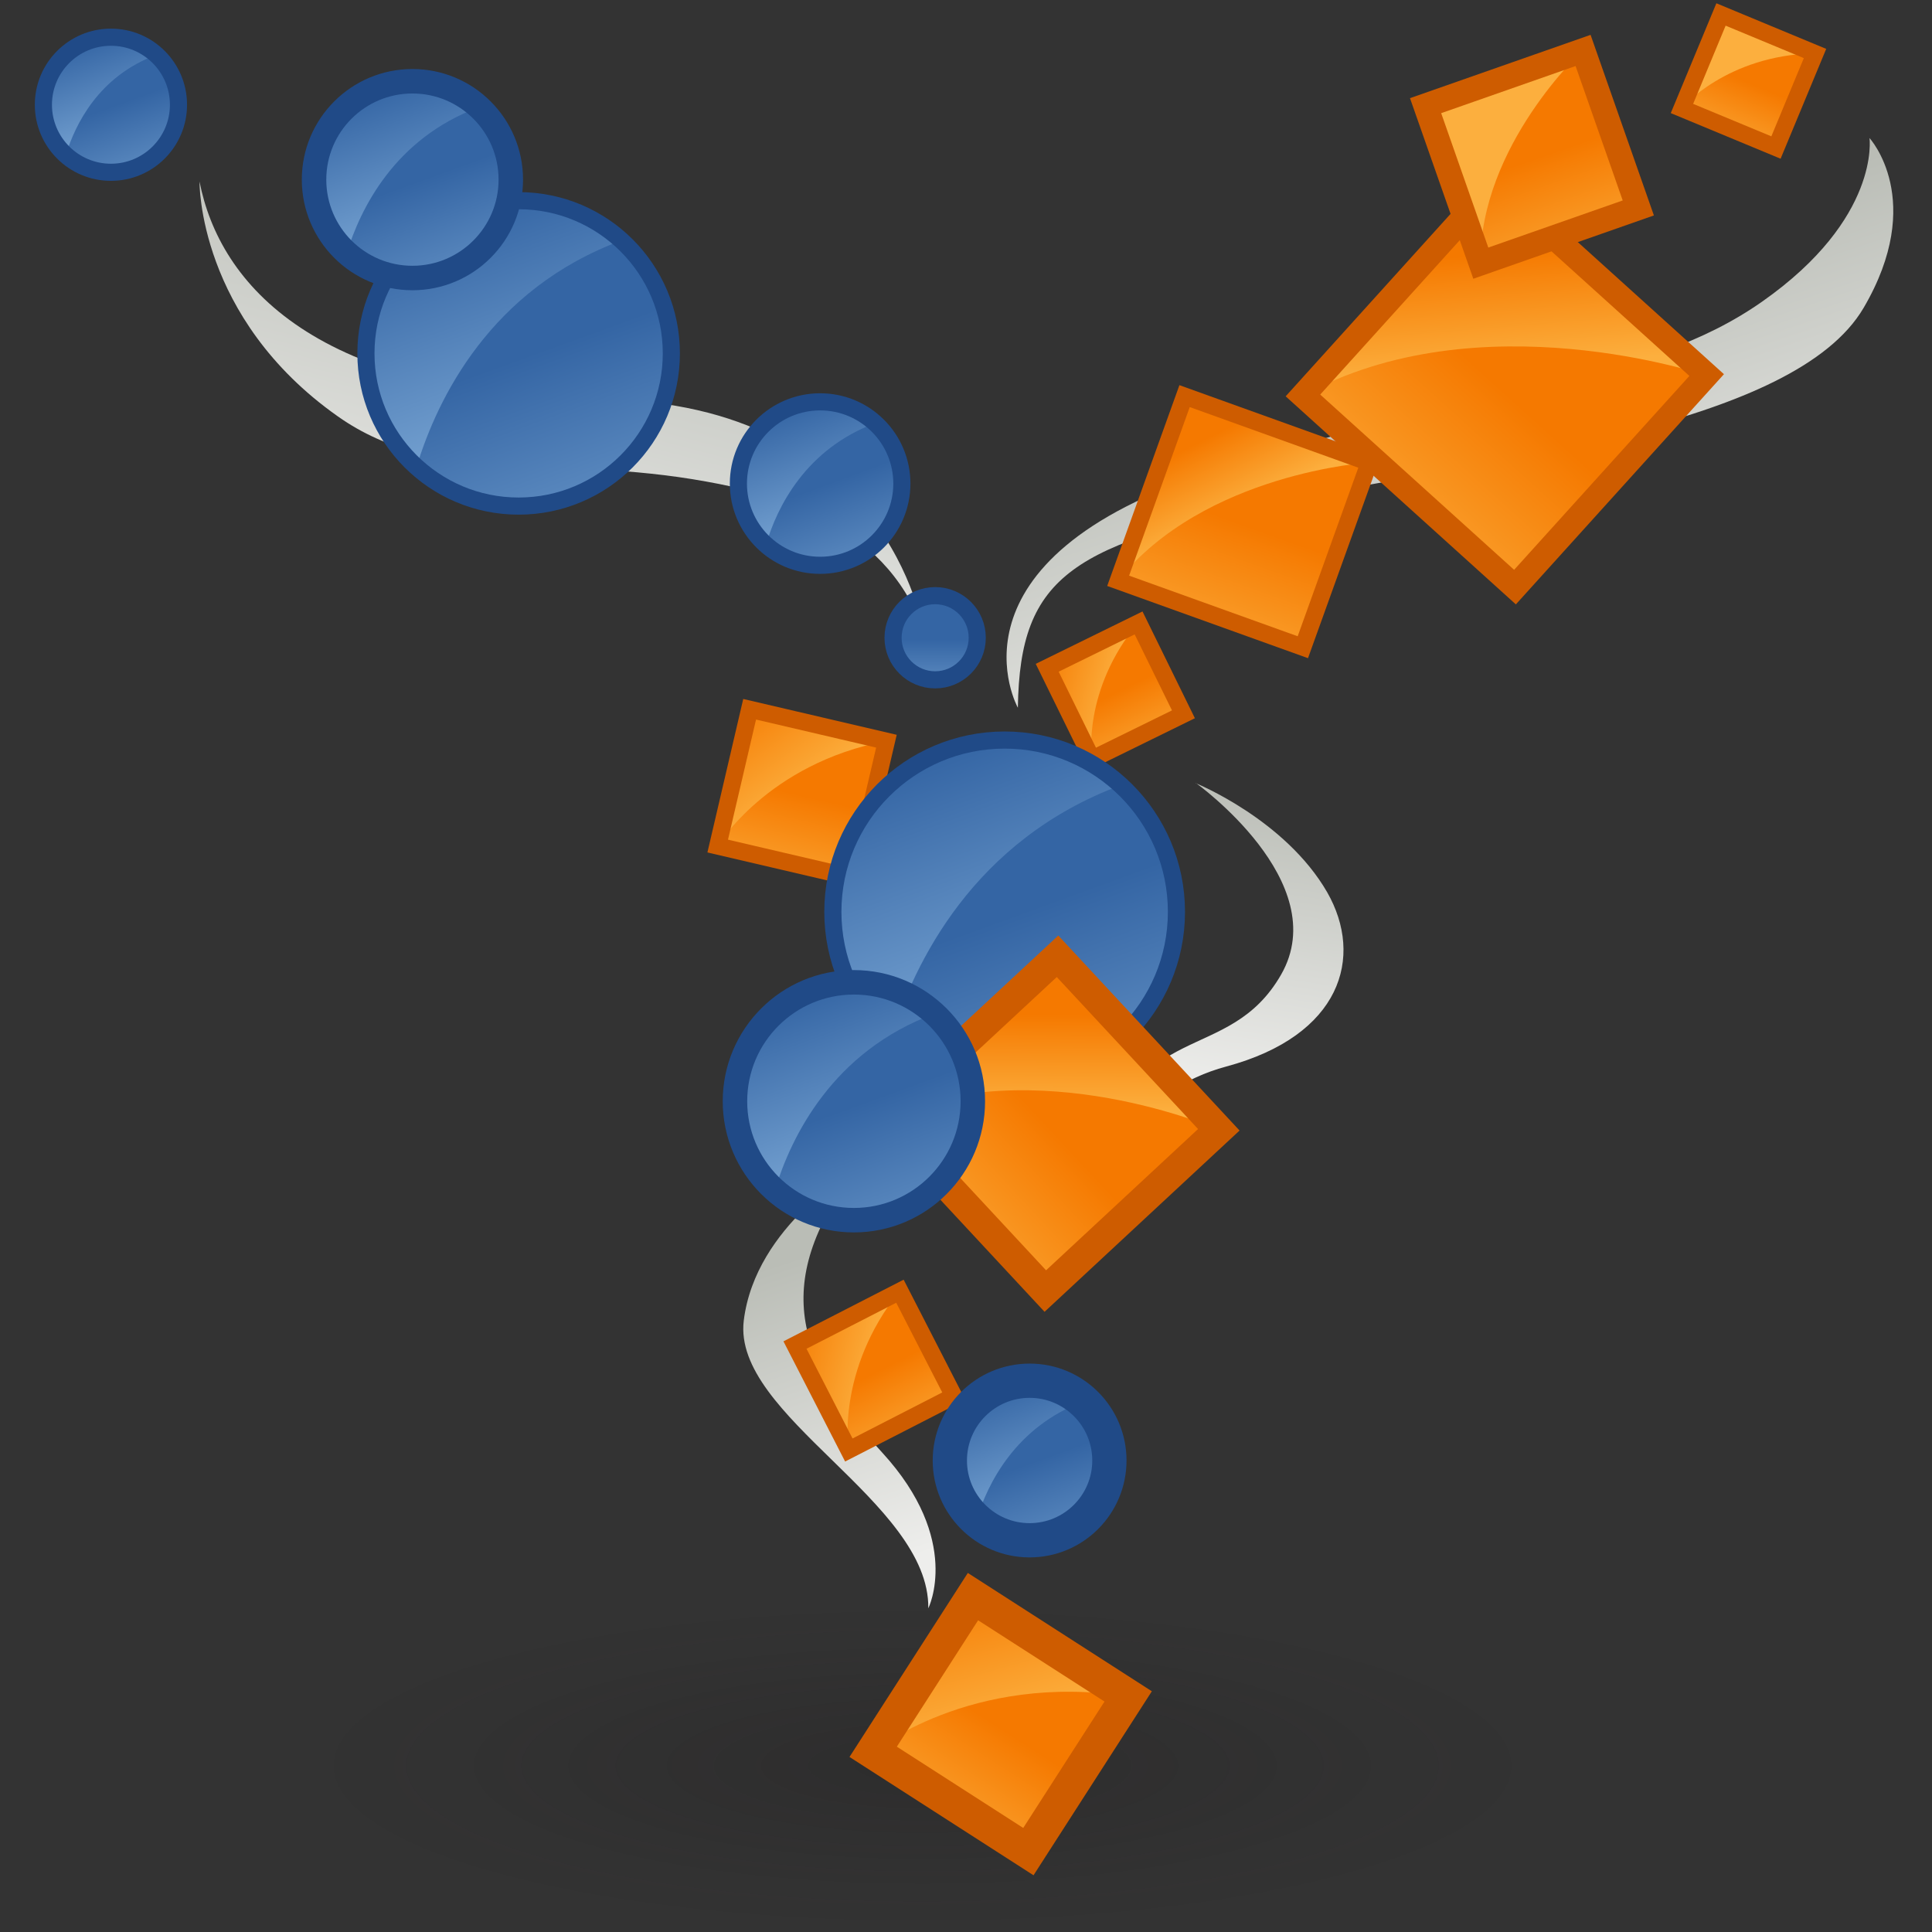 <?xml version="1.0" encoding="UTF-8" standalone="no"?>
<svg
   viewBox="0 0 48 48"
   version="1.1"
   id="svg51"
   sodipodi:docname="8-Merge_Point_Instancers_LOP.svg"
   inkscape:version="1.3 (0e150ed, 2023-07-21)"
   xmlns:inkscape="http://www.inkscape.org/namespaces/inkscape"
   xmlns:sodipodi="http://sodipodi.sourceforge.net/DTD/sodipodi-0.dtd"
   xmlns:xlink="http://www.w3.org/1999/xlink"
   xmlns="http://www.w3.org/2000/svg"
   xmlns:svg="http://www.w3.org/2000/svg">
  <rect x="0" y="0" width="48" height="48" fill="#333333" stroke="none"/>
  <sodipodi:namedview
     id="namedview51"
     pagecolor="#ffffff"
     bordercolor="#000000"
     borderopacity="0.25"
     inkscape:showpageshadow="2"
     inkscape:pageopacity="0.0"
     inkscape:pagecheckerboard="0"
     inkscape:deskcolor="#d1d1d1"
     inkscape:zoom="17.416667"
     inkscape:cx="24"
     inkscape:cy="23.971292"
     inkscape:window-width="1392"
     inkscape:window-height="1245"
     inkscape:window-x="0"
     inkscape:window-y="25"
     inkscape:window-maximized="0"
     inkscape:current-layer="svg51" />
  <defs
     id="defs13">
    <radialGradient
       id="radial-gradient"
       cx="-339.4"
       cy="-38.82"
       fx="-339.4"
       fy="-38.82"
       r="3.57"
       gradientTransform="matrix(4.67,0,0,1.23,1607.93,90.93)"
       gradientUnits="userSpaceOnUse">
      <stop
         offset=".03"
         stop-color="#1a1718"
         stop-opacity=".5"
         id="stop1" />
      <stop
         offset=".68"
         stop-color="#1a1718"
         stop-opacity=".1"
         id="stop2" />
      <stop
         offset=".93"
         stop-color="#1a1718"
         stop-opacity="0"
         id="stop3" />
    </radialGradient>
    <linearGradient
       id="linear-gradient"
       x1="34.4"
       y1="24.51"
       x2="34.4"
       y2="26.21"
       gradientTransform="translate(-7.45 -4.6)"
       gradientUnits="userSpaceOnUse">
      <stop
         offset="0"
         stop-color="#f57900"
         id="stop4" />
      <stop
         offset="1"
         stop-color="#fcaf3e"
         id="stop5" />
    </linearGradient>
    <linearGradient
       id="linear-gradient-2"
       x1="26.12"
       y1="17.51"
       x2="27.49"
       y2="20.33"
       gradientTransform="translate(-5.94 27.25) rotate(-48.68)"
       gradientUnits="userSpaceOnUse">
      <stop
         offset=".29"
         stop-color="#f57900"
         id="stop6" />
      <stop
         offset=".83"
         stop-color="#fcaf3e"
         id="stop7" />
    </linearGradient>
    <linearGradient
       id="linear-gradient-3"
       x1="29.06"
       y1="20.17"
       x2="29.06"
       y2="22.51"
       gradientTransform="translate(-8.5,1.84)"
       xlink:href="#linear-gradient" />
    <linearGradient
       id="linear-gradient-4"
       x1="22.43"
       y1="10.55"
       x2="24.31"
       y2="14.44"
       gradientTransform="rotate(-9.4,72.129,38.687)"
       xlink:href="#linear-gradient-2" />
    <linearGradient
       id="linear-gradient-5"
       x1="38.09"
       y1="38.6"
       x2="38.09"
       y2="41.68"
       gradientTransform="translate(-13.47,2.45)"
       xlink:href="#linear-gradient" />
    <linearGradient
       id="linear-gradient-6"
       x1="23.21"
       y1="30.01"
       x2="25.69"
       y2="35.13"
       gradientTransform="rotate(10.19,-12.853,33.987)"
       xlink:href="#linear-gradient-2" />
    <linearGradient
       id="linear-gradient-7"
       x1="32.96"
       y1="12.14"
       x2="35.46"
       y2="19.55"
       gradientTransform="matrix(1, 0, 0, 1, 0, 0)"
       gradientUnits="userSpaceOnUse">
      <stop
         offset="0"
         stop-color="#babdb6"
         id="stop8" />
      <stop
         offset="1"
         stop-color="#eeeeec"
         id="stop9" />
    </linearGradient>
    <linearGradient
       id="linear-gradient-8"
       x1="20.52"
       y1="31.42"
       x2="22.61"
       y2="37.66"
       xlink:href="#linear-gradient-7" />
    <linearGradient
       id="linear-gradient-9"
       x1="30.02"
       y1="21.76"
       x2="29.05"
       y2="28.15"
       xlink:href="#linear-gradient-7" />
    <linearGradient
       id="linear-gradient-10"
       x1="15.75"
       y1="10.27"
       x2="14.9"
       y2="19.8"
       gradientTransform="rotate(9.59,18.686,15.96)"
       xlink:href="#linear-gradient-7" />
    <linearGradient
       id="linear-gradient-11"
       x1="24.38"
       y1="24.51"
       x2="24.38"
       y2="30.09"
       gradientTransform="translate(3.56 -2.84) rotate(7.07)"
       gradientUnits="userSpaceOnUse">
      <stop
         offset="0"
         stop-color="#73d216"
         id="stop10" />
      <stop
         offset="1"
         stop-color="#88e034"
         id="stop11" />
    </linearGradient>
    <linearGradient
       id="linear-gradient-12"
       x1="23.58"
       y1="21.16"
       x2="25.92"
       y2="27.59"
       xlink:href="#linear-gradient" />
    <linearGradient
       id="linear-gradient-13"
       x1="24.74"
       y1="24.5"
       x2="26.7"
       y2="29.88"
       gradientTransform="matrix(1, 0, 0, 1, 0, 0)"
       gradientUnits="userSpaceOnUse">
      <stop
         offset="0"
         stop-color="#3465a4"
         id="stop12" />
      <stop
         offset="1"
         stop-color="#729fcf"
         id="stop13" />
    </linearGradient>
    <linearGradient
       id="linear-gradient-14"
       x1="23.31"
       y1="21.16"
       x2="25.08"
       y2="26"
       xlink:href="#linear-gradient-13" />
    <linearGradient
       id="linear-gradient-15"
       x1="13.11"
       y1="14.39"
       x2="13.11"
       y2="19.35"
       xlink:href="#linear-gradient-11" />
    <linearGradient
       id="linear-gradient-16"
       x1="13.77"
       y1="10.1"
       x2="15.85"
       y2="15.82"
       xlink:href="#linear-gradient" />
    <linearGradient
       id="linear-gradient-17"
       x1="14.8"
       y1="13.07"
       x2="16.54"
       y2="17.86"
       xlink:href="#linear-gradient-13" />
    <linearGradient
       id="linear-gradient-18"
       x1="13.53"
       y1="10.09"
       x2="15.1"
       y2="14.41"
       xlink:href="#linear-gradient-13" />
    <linearGradient
       id="linear-gradient-19"
       x1="33.1"
       y1="31.9"
       x2="33.1"
       y2="33.87"
       gradientTransform="translate(-11.06,1.91)"
       xlink:href="#linear-gradient" />
    <linearGradient
       id="linear-gradient-20"
       x1="21.91"
       y1="23.45"
       x2="23.49"
       y2="26.73"
       gradientTransform="rotate(-49.7,30.847,31.24)"
       xlink:href="#linear-gradient-2" />
    <linearGradient
       id="linear-gradient-21"
       x1="6.45"
       y1="7.94"
       x2="7.22"
       y2="10.05"
       xlink:href="#linear-gradient-13" />
    <linearGradient
       id="linear-gradient-22"
       x1="5.89"
       y1="6.62"
       x2="6.58"
       y2="8.53"
       xlink:href="#linear-gradient-13" />
    <linearGradient
       id="linear-gradient-23"
       x1="32.12"
       y1="14.97"
       x2="32.12"
       y2="18.24"
       gradientTransform="translate(-2.54,1.5)"
       xlink:href="#linear-gradient" />
    <linearGradient
       id="linear-gradient-24"
       x1="31.2"
       y1="13.88"
       x2="33.93"
       y2="15.1"
       gradientTransform="rotate(39.1,29.622,9.92)"
       xlink:href="#linear-gradient-2" />
    <linearGradient
       id="linear-gradient-25"
       x1="32.99"
       y1="28.9"
       x2="32.99"
       y2="32.85"
       gradientTransform="translate(-7.33,-0.1)"
       xlink:href="#linear-gradient" />
    <linearGradient
       id="linear-gradient-26"
       x1="36.11"
       y1="26.5"
       x2="39.4"
       y2="27.97"
       gradientTransform="rotate(66.41,31.697,18.002)"
       xlink:href="#linear-gradient-2" />
    <linearGradient
       id="linear-gradient-27"
       x1="23.28"
       y1="18.82"
       x2="23.28"
       y2="20.23"
       xlink:href="#linear-gradient-13" />
    <linearGradient
       id="linear-gradient-28"
       x1="41.31"
       y1="8.18"
       x2="41.31"
       y2="9.87"
       gradientTransform="translate(-1.41,-0.74)"
       xlink:href="#linear-gradient" />
    <linearGradient
       id="linear-gradient-29"
       x1="38.77"
       y1="5.07"
       x2="40.13"
       y2="7.89"
       xlink:href="#linear-gradient-2" />
    <linearGradient
       id="linear-gradient-30"
       x1="38.52"
       y1="13.75"
       x2="38.52"
       y2="18.52"
       gradientTransform="translate(-3.61,-0.02)"
       xlink:href="#linear-gradient" />
    <linearGradient
       id="linear-gradient-31"
       x1="35.69"
       y1="10.08"
       x2="39.68"
       y2="11.85"
       gradientTransform="rotate(61.43,35.475,8.961)"
       xlink:href="#linear-gradient-2" />
    <linearGradient
       id="linear-gradient-32"
       x1="35.8"
       y1="9.87"
       x2="35.8"
       y2="12.64"
       gradientTransform="translate(-0.33,-0.85)"
       xlink:href="#linear-gradient" />
    <linearGradient
       id="linear-gradient-33"
       x1="33.36"
       y1="8.02"
       x2="35.69"
       y2="9.05"
       xlink:href="#linear-gradient-2" />
    <linearGradient
       id="linear-gradient-34"
       x1="12.62"
       y1="9.49"
       x2="13.74"
       y2="12.57"
       xlink:href="#linear-gradient-13" />
    <linearGradient
       id="linear-gradient-35"
       x1="11.8"
       y1="7.58"
       x2="12.81"
       y2="10.35"
       xlink:href="#linear-gradient-13" />
    <linearGradient
       id="linear-gradient-36"
       x1="21.65"
       y1="28.34"
       x2="23.01"
       y2="32.07"
       xlink:href="#linear-gradient-13" />
    <linearGradient
       id="linear-gradient-37"
       x1="20.66"
       y1="26.02"
       x2="21.88"
       y2="29.38"
       xlink:href="#linear-gradient-13" />
    <linearGradient
       id="linear-gradient-38"
       x1="25.23"
       y1="35.65"
       x2="26.14"
       y2="38.15"
       xlink:href="#linear-gradient-13" />
    <linearGradient
       id="linear-gradient-39"
       x1="24.56"
       y1="34.09"
       x2="25.39"
       y2="36.35"
       xlink:href="#linear-gradient-13" />
    <linearGradient
       id="linear-gradient-40"
       x1="20.95"
       y1="15.69"
       x2="21.89"
       y2="18.25"
       xlink:href="#linear-gradient-13" />
    <linearGradient
       id="linear-gradient-41"
       x1="20.27"
       y1="14.1"
       x2="21.11"
       y2="16.41"
       xlink:href="#linear-gradient-13" />
    <linearGradient
       inkscape:collect="always"
       xlink:href="#linear-gradient"
       id="linearGradient51"
       gradientUnits="userSpaceOnUse"
       gradientTransform="translate(-7.45,-4.6)"
       x1="34.4"
       y1="24.51"
       x2="34.4"
       y2="26.21" />
    <linearGradient
       inkscape:collect="always"
       xlink:href="#linear-gradient-2"
       id="linearGradient52"
       gradientUnits="userSpaceOnUse"
       gradientTransform="rotate(-48.68,27.15,20.191)"
       x1="26.12"
       y1="17.51"
       x2="27.49"
       y2="20.33" />
    <linearGradient
       inkscape:collect="always"
       xlink:href="#linear-gradient-7"
       id="linearGradient53"
       gradientUnits="userSpaceOnUse"
       x1="32.96"
       y1="12.14"
       x2="35.46"
       y2="19.55" />
    <linearGradient
       inkscape:collect="always"
       xlink:href="#linear-gradient-11"
       id="linearGradient54"
       gradientUnits="userSpaceOnUse"
       gradientTransform="rotate(7.07,24.766,27.394)"
       x1="24.38"
       y1="24.51"
       x2="24.38"
       y2="30.09" />
    <linearGradient
       inkscape:collect="always"
       xlink:href="#linear-gradient-13"
       id="linearGradient55"
       gradientUnits="userSpaceOnUse"
       x1="24.74"
       y1="24.5"
       x2="26.7"
       y2="29.88" />
  </defs>
  <g
     id="shadow"
     style="opacity:0.45;isolation:isolate;mix-blend-mode:multiply"
     transform="translate(0,0.689)">
    <ellipse
       cx="24"
       cy="43.02"
       rx="16.02"
       ry="4.25"
       style="fill:url(#radial-gradient)"
       id="ellipse13" />
  </g>
  <g
     id="ART"
     style="isolation:isolate"
     transform="matrix(1.216,0,0,1.216,-5.075,-7.004)">
    <rect
       x="25.92"
       y="18.84"
       width="2.08"
       height="2.08"
       transform="rotate(-26.14,26.958,19.877)"
       style="fill:url(#linearGradient51)"
       id="rect13" />
    <path
       d="m 27.43,18.49 -1.86,0.91 0.91,1.86 c 0,0 -0.2,-1.4 0.95,-2.78 z"
       style="fill:url(#linearGradient52)"
       id="path13" />
    <rect
       x="25.92"
       y="18.84"
       width="2.08"
       height="2.08"
       transform="rotate(-26.14,26.958,19.877)"
       style="fill:none;stroke:#ce5c00;stroke-width:0.35px;stroke-miterlimit:10"
       id="rect14" />
    <rect
       x="19.13"
       y="20.54"
       width="2.87"
       height="2.87"
       transform="rotate(13.14,20.564,21.957)"
       style="fill:url(#linear-gradient-3)"
       id="rect15" />
    <path
       d="m 22.28,20.9 -2.79,-0.65 -0.65,2.79 c 0,0 1.01,-1.68 3.44,-2.14 z"
       style="fill:url(#linear-gradient-4)"
       id="path15" />
    <rect
       x="19.13"
       y="20.54"
       width="2.87"
       height="2.87"
       transform="rotate(13.14,20.564,21.957)"
       style="fill:none;stroke:#ce5c00;stroke-width:0.35px;stroke-miterlimit:10"
       id="rect16" />
    <rect
       x="22.73"
       y="39.1"
       width="3.77"
       height="3.77"
       transform="rotate(32.74,24.615,40.992)"
       style="fill:url(#linear-gradient-5)"
       id="rect17" />
    <path
       d="m 27.22,40.42 -3.17,-2.04 -2.04,3.17 c 0,0 1.99,-1.63 5.21,-1.13 z"
       style="fill:url(#linear-gradient-6)"
       id="path17" />
    <rect
       x="22.73"
       y="39.1"
       width="3.77"
       height="3.77"
       transform="rotate(32.74,24.615,40.992)"
       style="fill:none;stroke:#ce5c00;stroke-width:0.7px;stroke-miterlimit:10"
       id="rect18" />
    <g
       id="g50">
      <path
         d="m 24.97,20.22 c 0,0 -1.68,-3.02 4.02,-4.84 5.7,-1.82 8.77,-1.76 11.19,-3.46 2.42,-1.7 2.19,-3.34 2.19,-3.34 0,0 1.17,1.27 -0.12,3.47 -1.41,2.4 -7.39,3.05 -11.77,3.93 -4.38,0.88 -5.47,1.51 -5.51,4.24 z"
         style="fill:url(#linearGradient53)"
         id="path18" />
      <path
         d="m 21.67,29.64 c 0,0 -2.06,1.15 -2.3,3.1 -0.24,1.95 3.8,3.7 3.77,5.88 0,0 0.7,-1.39 -0.94,-3.18 -1.64,-1.79 -2.37,-3.38 -0.52,-5.8 z"
         style="fill:url(#linear-gradient-8)"
         id="path19" />
      <path
         d="m 28.61,21.76 c 0,0 2.82,2.02 1.74,3.91 -1.08,1.89 -3.04,0.84 -3.67,3.87 0,0 0.79,-1.52 2.55,-1.99 2.34,-0.63 2.82,-2.23 2.06,-3.56 C 30.43,22.5 28.6,21.76 28.6,21.76 Z"
         style="fill:url(#linear-gradient-9)"
         id="path20" />
      <path
         d="m 8.25,9.47 c 0,0 -0.04,2.78 2.83,4.8 2.03,1.43 4.41,0.76 7.53,1.33 1.28,0.23 3.64,0.8 4.42,3.02 0,0 -0.72,-4.64 -6.57,-4.7 -5.85,-0.06 -7.8,-2.36 -8.21,-4.45 z"
         style="fill:url(#linear-gradient-10)"
         id="path21" />
      <g
         id="g42">
        <g
           id="g29">
          <circle
             cx="24.75"
             cy="24.38"
             r="3.42"
             style="fill:url(#linearGradient54)"
             id="circle21" />
          <circle
             cx="24.75"
             cy="24.38"
             r="3.42"
             style="fill:url(#linear-gradient-12)"
             id="circle22" />
          <g
             id="g24">
            <circle
               cx="24.7"
               cy="24.39"
               r="3.51"
               style="fill:url(#linearGradient55)"
               id="circle23" />
            <path
               d="m 27.08,21.8 c -3.02,1.12 -4.23,3.64 -4.71,5.19 -0.74,-0.62 -1.19,-1.55 -1.19,-2.59 0,-1.95 1.59,-3.52 3.52,-3.52 0.9,0 1.76,0.36 2.38,0.93 z"
               style="fill:url(#linear-gradient-14)"
               id="path23" />
            <circle
               cx="24.7"
               cy="24.39"
               r="3.51"
               style="fill:none;stroke:#204a87;stroke-width:0.35px;stroke-miterlimit:10"
               id="circle24" />
          </g>
          <circle
             cx="14.81"
             cy="12.96"
             r="3.04"
             style="fill:url(#linear-gradient-15)"
             id="circle25" />
          <circle
             cx="14.81"
             cy="12.96"
             r="3.04"
             style="fill:url(#linear-gradient-16)"
             id="circle26" />
          <g
             id="g28">
            <circle
               cx="14.77"
               cy="12.98"
               r="3.12"
               style="fill:url(#linear-gradient-17)"
               id="circle27" />
            <path
               d="m 16.88,10.67 c -2.69,0.99 -3.77,3.24 -4.19,4.61 -0.66,-0.55 -1.06,-1.38 -1.06,-2.31 0,-1.73 1.42,-3.13 3.13,-3.13 0.8,0 1.57,0.32 2.12,0.83 z"
               style="fill:url(#linear-gradient-18)"
               id="path27" />
            <circle
               cx="14.77"
               cy="12.98"
               r="3.12"
               style="fill:none;stroke:#204a87;stroke-width:0.35px;stroke-miterlimit:10"
               id="circle28" />
          </g>
          <rect
             x="20.83"
             y="32.56"
             width="2.41"
             height="2.41"
             transform="rotate(-27.16,22.033,33.757)"
             style="fill:url(#linear-gradient-19)"
             id="rect28" />
          <path
             d="m 22.56,32.14 -2.15,1.1 1.1,2.15 c 0,0 -0.26,-1.62 1.04,-3.25 z"
             style="fill:url(#linear-gradient-20)"
             id="path28" />
          <rect
             x="20.83"
             y="32.56"
             width="2.41"
             height="2.41"
             transform="rotate(-27.16,22.033,33.757)"
             style="fill:none;stroke:#ce5c00;stroke-width:0.35px;stroke-miterlimit:10"
             id="rect29" />
        </g>
        <g
           id="g41">
          <g
             id="g30">
            <circle
               cx="6.44"
               cy="7.9"
               r="1.38"
               style="fill:url(#linear-gradient-21)"
               id="circle29" />
            <path
               d="M 7.37,6.88 C 6.18,7.32 5.71,8.31 5.52,8.92 5.23,8.68 5.05,8.31 5.05,7.9 c 0,-0.77 0.63,-1.38 1.38,-1.38 0.35,0 0.69,0.14 0.93,0.36 z"
               style="fill:url(#linear-gradient-22)"
               id="path29" />
            <circle
               cx="6.44"
               cy="7.9"
               r="1.38"
               style="fill:none;stroke:#204a87;stroke-width:0.35px;stroke-miterlimit:10"
               id="circle30" />
          </g>
          <g
             id="g40">
            <g
               id="g31">
              <rect
                 x="27.58"
                 y="14.41"
                 width="4.01"
                 height="4.01"
                 transform="rotate(19.78,29.575,16.415)"
                 style="fill:url(#linear-gradient-23)"
                 id="rect30" />
              <path
                 d="m 27.01,17.62 1.36,-3.77 3.77,1.36 c 0,0 -3.36,0.21 -5.13,2.42 z"
                 style="fill:url(#linear-gradient-24)"
                 id="path30" />
              <rect
                 x="27.58"
                 y="14.41"
                 width="4.01"
                 height="4.01"
                 transform="rotate(19.78,29.575,16.415)"
                 style="fill:none;stroke:#ce5c00;stroke-width:0.35px;stroke-miterlimit:10"
                 id="rect31" />
            </g>
            <g
               id="g33">
              <rect
                 x="23.24"
                 y="26.3"
                 width="4.84"
                 height="4.84"
                 transform="rotate(47.09,25.66,28.714)"
                 style="fill:url(#linear-gradient-25)"
                 id="rect32" />
              <path
                 d="m 22.24,28.59 3.54,-3.29 3.29,3.54 c 0,0 -3.71,-1.63 -6.84,-0.25 z"
                 style="fill:url(#linear-gradient-26)"
                 id="path32" />
              <rect
                 x="23.24"
                 y="26.3"
                 width="4.84"
                 height="4.84"
                 transform="rotate(47.09,25.66,28.714)"
                 style="fill:none;stroke:#ce5c00;stroke-width:0.6px;stroke-miterlimit:10"
                 id="rect33" />
            </g>
            <circle
               cx="23.28"
               cy="18.79"
               r="0.86"
               style="fill:url(#linear-gradient-27)"
               id="circle33" />
            <circle
               cx="23.28"
               cy="18.79"
               r="0.86"
               style="fill:none;stroke:#204a87;stroke-width:0.35px;stroke-miterlimit:10"
               id="circle34" />
            <rect
               x="38.86"
               y="6.37"
               width="2.08"
               height="2.08"
               transform="rotate(22.55,39.887,7.407)"
               style="fill:url(#linear-gradient-28)"
               id="rect34" />
            <path
               d="m 41.25,6.85 -1.92,-0.8 -0.8,1.92 c 0,0 0.92,-1.08 2.71,-1.12 z"
               style="fill:url(#linear-gradient-29)"
               id="path34" />
            <rect
               x="38.86"
               y="6.37"
               width="2.08"
               height="2.08"
               transform="rotate(22.55,39.887,7.407)"
               style="fill:none;stroke:#ce5c00;stroke-width:0.35px;stroke-miterlimit:10"
               id="rect35" />
            <g
               id="g37">
              <rect
                 x="31.99"
                 y="10.71"
                 width="5.84"
                 height="5.84"
                 transform="rotate(42.11,34.913,13.642)"
                 style="fill:url(#linear-gradient-30)"
                 id="rect36" />
              <path
                 d="m 30.78,13.84 3.92,-4.33 4.33,3.92 c 0,0 -4.64,-1.58 -8.25,0.42 z"
                 style="fill:url(#linear-gradient-31)"
                 id="path36" />
              <rect
                 x="31.99"
                 y="10.71"
                 width="5.84"
                 height="5.84"
                 transform="rotate(42.11,34.913,13.642)"
                 style="fill:none;stroke:#ce5c00;stroke-width:0.5px;stroke-miterlimit:10"
                 id="rect37" />
            </g>
            <g
               id="g39">
              <rect
                 x="33.77"
                 y="7.26"
                 width="3.41"
                 height="3.41"
                 transform="rotate(-19.32,35.47,8.969)"
                 style="fill:url(#linear-gradient-32)"
                 id="rect38" />
              <path
                 d="M 34.43,11.13 33.3,7.92 36.51,6.79 c 0,0 -2.1,1.94 -2.09,4.34 z"
                 style="fill:url(#linear-gradient-33)"
                 id="path38" />
              <rect
                 x="33.77"
                 y="7.26"
                 width="3.41"
                 height="3.41"
                 transform="rotate(-19.32,35.47,8.969)"
                 style="fill:none;stroke:#ce5c00;stroke-width:0.5px;stroke-miterlimit:10"
                 id="rect39" />
            </g>
          </g>
        </g>
      </g>
      <g
         id="g43">
        <circle
           cx="12.6"
           cy="9.43"
           r="2.01"
           style="fill:url(#linear-gradient-34)"
           id="circle42" />
        <path
           d="m 13.96,7.95 c -1.73,0.64 -2.42,2.08 -2.7,2.97 -0.42,-0.35 -0.68,-0.89 -0.68,-1.48 0,-1.12 0.91,-2.02 2.02,-2.02 0.52,0 1.01,0.2 1.36,0.53 z"
           style="fill:url(#linear-gradient-35)"
           id="path42" />
        <circle
           cx="12.6"
           cy="9.43"
           r="2.01"
           style="fill:none;stroke:#204a87;stroke-width:0.5px;stroke-miterlimit:10"
           id="circle43" />
      </g>
      <g
         id="g45">
        <circle
           cx="21.62"
           cy="28.26"
           r="2.43"
           style="fill:url(#linear-gradient-36)"
           id="circle44" />
        <path
           d="m 23.27,26.47 c -2.09,0.77 -2.93,2.52 -3.26,3.59 -0.51,-0.43 -0.82,-1.07 -0.82,-1.8 0,-1.35 1.1,-2.44 2.44,-2.44 0.63,0 1.22,0.25 1.65,0.64 z"
           style="fill:url(#linear-gradient-37)"
           id="path44" />
        <circle
           cx="21.62"
           cy="28.26"
           r="2.43"
           style="fill:none;stroke:#204a87;stroke-width:0.5px;stroke-miterlimit:10"
           id="circle45" />
      </g>
      <g
         id="g47">
        <circle
           cx="25.21"
           cy="35.6"
           r="1.63"
           style="fill:url(#linear-gradient-38)"
           id="circle46" />
        <path
           d="m 26.32,34.39 c -1.4,0.52 -1.97,1.69 -2.19,2.41 -0.34,-0.29 -0.55,-0.72 -0.55,-1.21 0,-0.91 0.74,-1.64 1.64,-1.64 0.42,0 0.82,0.17 1.11,0.43 z"
           style="fill:url(#linear-gradient-39)"
           id="path46" />
        <circle
           cx="25.21"
           cy="35.6"
           r="1.63"
           style="fill:none;stroke:#204a87;stroke-width:0.7px;stroke-miterlimit:10"
           id="circle47" />
      </g>
      <g
         id="g49">
        <circle
           cx="20.93"
           cy="15.64"
           r="1.67"
           style="fill:url(#linear-gradient-40)"
           id="circle48" />
        <path
           d="m 22.07,14.4 c -1.44,0.53 -2.02,1.73 -2.24,2.47 -0.35,-0.29 -0.57,-0.74 -0.57,-1.24 0,-0.93 0.76,-1.68 1.68,-1.68 0.43,0 0.84,0.17 1.13,0.44 z"
           style="fill:url(#linear-gradient-41)"
           id="path48" />
        <circle
           cx="20.93"
           cy="15.64"
           r="1.67"
           style="fill:none;stroke:#204a87;stroke-width:0.35px;stroke-miterlimit:10"
           id="circle49" />
      </g>
    </g>
  </g>
</svg>
